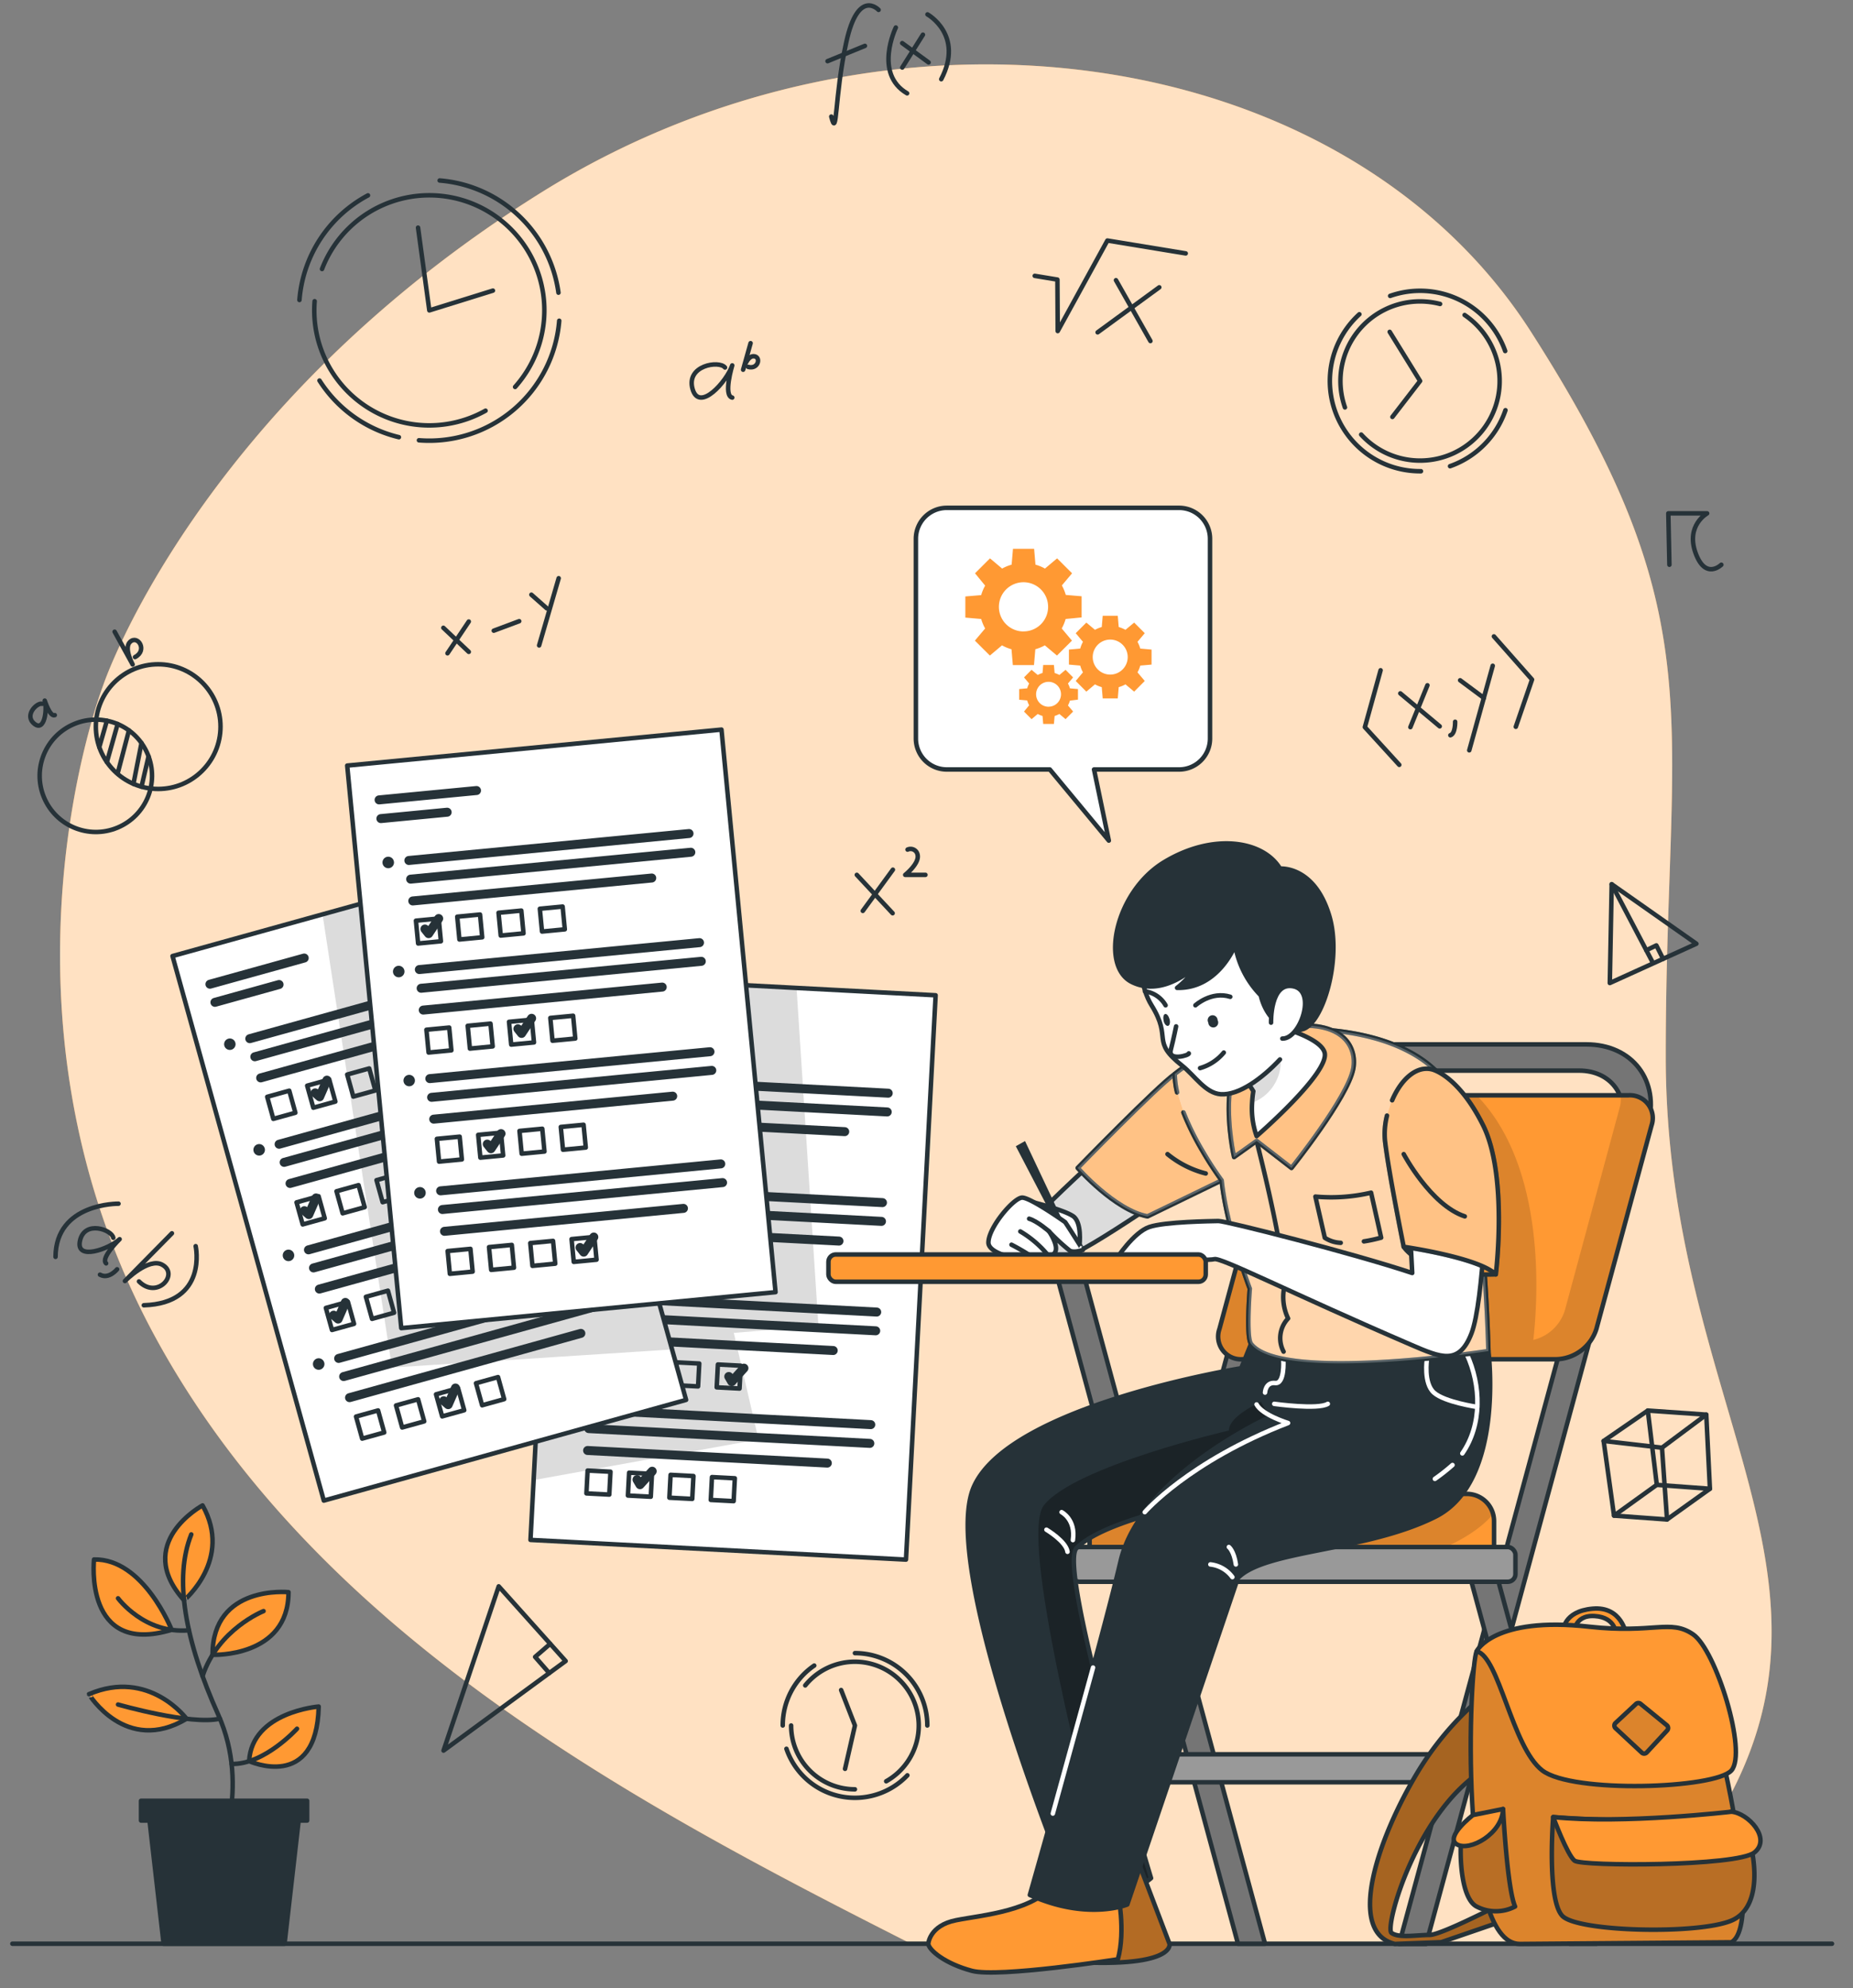<svg viewBox="44.962 24.8 412 442" id="layer-1" xmlns:xlink="http://www.w3.org/1999/xlink" xmlns="http://www.w3.org/2000/svg" style="max-height: 500px" width="412" height="442"><rect x="44.962" y="24.8" width="412" height="442" fill="#808080" stroke="none"/><defs><clipPath id="freepik--clip-path--inject-2"><polygon style="fill:none" points="252.99 246.08 246.4 371.55 162.91 367.17 163.61 353.87 169.5 241.69 222.07 244.45 252.99 246.08"/></clipPath><clipPath id="freepik--clip-path-2--inject-2"><polygon style="fill:none" points="197.51 336.04 116.96 358.43 83.32 237.36 116.67 228.09 163.87 214.98 194.39 324.82 197.51 336.04"/></clipPath><clipPath id="freepik--clip-path-3--inject-2"><path style="fill:none" d="M412.16,275.05l-12.24,45.18A9.63,9.63,0,0,1,391.1,327H321.26a5.06,5.06,0,0,1-5.16-6.75l12.25-45.18a9.64,9.64,0,0,1,8.82-6.75H407a5.08,5.08,0,0,1,5.43,4.71A5.15,5.15,0,0,1,412.16,275.05Z"/></clipPath><clipPath id="freepik--clip-path-4--inject-2"><path style="fill:none" d="M377.15,363v8.24H287.23V363a6.06,6.06,0,0,1,6.06-6.06h77.79a6.05,6.05,0,0,1,6.07,6.06Z"/></clipPath><clipPath id="freepik--clip-path-5--inject-2"><path style="fill:none" d="M284.31,369c-4.31,4.39,16.58,73.37,16.58,73.37-2.28,2-5.64,2.92-8.82,3.34a40.55,40.55,0,0,1-8.81.13s-29.94-72.62-21.7-90.64S320.93,329,320.93,329l2.18-5.4,26.45-3.72,4.37,32.39s-4.34.42-10.87,1.26C325.55,355.75,292.23,361,284.31,369Z"/></clipPath><clipPath id="freepik--clip-path-6--inject-2"><path style="fill:none" d="M269.51,303.71c-4.39-.75,26.86-28.15,26.86-28.15l15.07,10.14s-25.64,18.06-29.67,18.55S269.51,303.71,269.51,303.71Z"/></clipPath><clipPath id="freepik--clip-path-7--inject-2"><path style="fill:none" d="M296.67,435.09,305,457s1.38,5.63-23.74,3.85l-13.84-1.18Z"/></clipPath><clipPath id="freepik--clip-path-8--inject-2"><path style="fill:none" d="M324.36,277.39a18.39,18.39,0,0,1-1-7.43,21.83,21.83,0,0,1,.27-2.55l-1.69-2.68-2.17-3.45,2.51-10s16,3.08,17.2,7.54S324.36,277.39,324.36,277.39Z"/></clipPath><clipPath id="freepik--clip-path-9--inject-2"><path style="fill:none" d="M381.24,397a68.31,68.31,0,0,0-21.19,22c-8.81,14.7-15.79,35.38-4.95,38l10.31-.39,19.84-6.81-2.08-4S365.8,455,362.83,455s-6.84.74-8.47-.45,5.71-27.92,21.42-36.83S381.24,397,381.24,397Z"/></clipPath><clipPath id="freepik--clip-path-10--inject-2"><path style="fill:none" d="M382.87,457c-13.81,0-11.19-61.93-9.6-65s41.66-4.6,45.61-3.3,19.79,63,11.05,67.93Z"/></clipPath><clipPath id="freepik--clip-path-11--inject-2"><path style="fill:none" d="M409.69,403.58l5.88,4.8a.8.8,0,0,1,.09,1.13h0l-4.58,4.94a.78.78,0,0,1-1.1,0h0L404.13,409a.79.79,0,0,1,0-1.1l0,0,4.53-4.21A.78.78,0,0,1,409.69,403.58Z"/></clipPath><clipPath id="freepik--clip-path-12--inject-2"><path style="fill:none" d="M390.3,428.79s26.58,2.19,39.63-1.19a11.21,11.21,0,0,1,3.73,5.35c1.19,3.56,3.67,15.74-3.73,18.86s-34,2.52-37.55-1S390.3,428.79,390.3,428.79Z"/></clipPath><clipPath id="freepik--clip-path-13--inject-2"><path style="fill:none" d="M379.16,427s.89,17.67,2.67,21.68a9.25,9.25,0,0,1-8.56,0c-4.5-2.38-3.76-17.6-2.87-17.56S379.16,427,379.16,427Z"/></clipPath></defs><g id="freepik--background-simple--inject-2"><path style="fill:#FF9933" d="M415.33,259.88c-.05-76.49,11.45-96.74-30-161.36s-143.06-78.93-219.9-31-97.5,109.57-97.5,109.57-27.88,72,11.3,144.5c35.83,66.32,106.39,104,167.59,135H403.31a110.3,110.3,0,0,0,23.92-28.3C459.1,374.66,415.39,336.37,415.33,259.88Z"/><path style="fill:#fff;opacity:0.7;isolation:isolate" d="M415.33,259.88c-.05-76.49,11.45-96.74-30-161.36s-143.06-78.93-219.9-31-97.5,109.57-97.5,109.57-27.88,72,11.3,144.5c35.83,66.32,106.39,104,167.59,135H403.31a110.3,110.3,0,0,0,23.92-28.3C459.1,374.66,415.39,336.37,415.33,259.88Z"/></g><g id="freepik--Clocks--inject-2"><path style="fill:none;stroke:#263238;stroke-linecap:round;stroke-linejoin:round" d="M229.79,50.72c1.35,5.35.69-4.5,3.34-16.56S240.31,27,240.31,27"/><line style="fill:none;stroke:#263238;stroke-linecap:round;stroke-linejoin:round" y2="35" x2="237.27" y1="38.4" x1="228.96"/><path style="fill:none;stroke:#263238;stroke-linecap:round;stroke-linejoin:round" d="M244.14,30.92s-5,10.26,2.51,14.63"/><path style="fill:none;stroke:#263238;stroke-linecap:round;stroke-linejoin:round" d="M251.18,28s8.19,4.55,3.06,14.41"/><line style="fill:none;stroke:#263238;stroke-linecap:round;stroke-linejoin:round" y2="38.68" x2="251.43" y1="34.39" x1="245.56"/><line style="fill:none;stroke:#263238;stroke-linecap:round;stroke-linejoin:round" y2="39.82" x2="245.57" y1="32.51" x1="250.17"/><path style="fill:none;stroke:#263238;stroke-linecap:round;stroke-linejoin:round" d="M71.31,292.42s-13.93-.2-14,11.82"/><path style="fill:none;stroke:#263238;stroke-linecap:round;stroke-linejoin:round" d="M70.15,300c-.29-1.77-6.35-4-7.4.62s6.48,1.85,8.81-.31c0,0-4.32,4.2-3,5.38"/><path style="fill:none;stroke:#263238;stroke-linecap:round;stroke-linejoin:round" d="M71,307s-1.83,2.29-3.81,1.2"/><path style="fill:none;stroke:#263238;stroke-linecap:round;stroke-linejoin:round" d="M83.19,299,72.74,309.61S78,304.28,81.05,306c3.8,2.08-1.13,7.78-5.19,3.7"/><path style="fill:none;stroke:#263238;stroke-linecap:round;stroke-linejoin:round" d="M88.47,301.86S91.24,314.55,76.94,315"/><polyline style="fill:none;stroke:#263238;stroke-linecap:round;stroke-linejoin:round" points="275.03 86.13 280.07 86.96 280.14 98.41 291.18 78.28 308.6 81.14"/><line style="fill:none;stroke:#263238;stroke-linecap:round;stroke-linejoin:round" y2="100.62" x2="300.75" y1="87.1" x1="293.09"/><line style="fill:none;stroke:#263238;stroke-linecap:round;stroke-linejoin:round" y2="98.69" x2="289.01" y1="88.68" x1="302.72"/><path style="fill:none;stroke:#263238;stroke-linecap:round;stroke-linejoin:round" d="M206.16,106.51c-1.29-1.64-8.72-.47-7.21,4.79s7.65-1.75,8.82-5.26c0,0-2.05,6.71,0,7.16"/><path style="fill:none;stroke:#263238;stroke-linecap:round;stroke-linejoin:round" d="M211.85,101.1l-1.66,5.9s.83-3,2.29-3c1.79,0,1.14,3-1.15,2.38"/><polyline style="fill:none;stroke:#263238;stroke-linecap:round;stroke-linejoin:round" points="351.93 173.82 348.43 186.47 356.08 194.85"/><line style="fill:none;stroke:#263238;stroke-linecap:round;stroke-linejoin:round" y2="186.29" x2="365.07" y1="178.96" x1="356.31"/><line style="fill:none;stroke:#263238;stroke-linecap:round;stroke-linejoin:round" y2="186.47" x2="358.55" y1="177.16" x1="362.34"/><path style="fill:none;stroke:#263238;stroke-linecap:round;stroke-linejoin:round" d="M368.5,185.27s.08,2.64-1.06,3"/><line style="fill:none;stroke:#263238;stroke-linecap:round;stroke-linejoin:round" y2="179.98" x2="374.9" y1="176.05" x1="369.61"/><line style="fill:none;stroke:#263238;stroke-linecap:round;stroke-linejoin:round" y2="191.62" x2="371.64" y1="172.82" x1="376.86"/><polyline style="fill:none;stroke:#263238;stroke-linecap:round;stroke-linejoin:round" points="377.12 166.29 385.6 175.89 381.99 186.39"/><polygon style="fill:none;stroke:#263238;stroke-linecap:round;stroke-linejoin:round" points="143.58 414.01 155.85 377.49 170.73 394.1 143.58 414.01"/><polyline style="fill:none;stroke:#263238;stroke-linecap:round;stroke-linejoin:round" points="167.08 396.77 163.94 393.18 167.29 390.28"/><circle style="fill:none;stroke:#263238;stroke-linecap:round;stroke-linejoin:round" transform="translate(-70.46 40.38) rotate(-22.5)" r="12.49" cy="197.29" cx="66.28"/><circle style="fill:none;stroke:#263238;stroke-linecap:round;stroke-linejoin:round" r="13.86" cy="186.35" cx="80.13"/><line style="fill:none;stroke:#263238;stroke-linecap:round;stroke-linejoin:round" y2="190.91" x2="67.04" y1="185.04" x1="68.73"/><line style="fill:none;stroke:#263238;stroke-linecap:round;stroke-linejoin:round" y2="194.23" x2="68.73" y1="185.77" x1="71.12"/><line style="fill:none;stroke:#263238;stroke-linecap:round;stroke-linejoin:round" y2="196.76" x2="71.12" y1="187.19" x1="73.63"/><line style="fill:none;stroke:#263238;stroke-linecap:round;stroke-linejoin:round" y2="199.08" x2="74.63" y1="190" x1="76.42"/><line style="fill:none;stroke:#263238;stroke-linecap:round;stroke-linejoin:round" y2="199.71" x2="76.42" y1="192.96" x1="77.99"/><path style="fill:none;stroke:#263238;stroke-linecap:round;stroke-linejoin:round" d="M54.33,181.28c-1.09-.33-4.08,2.51-1.76,4.42s2.91-3.18,2.34-5.13c0,0,1.17,3.67,2.23,3.23"/><path style="fill:none;stroke:#263238;stroke-linecap:round;stroke-linejoin:round" d="M70.45,165.25l4,7.28s-2-3.64-.59-5c1.72-1.68,4,1.87,1.12,3.36"/><line style="fill:none;stroke:#263238;stroke-linecap:round;stroke-linejoin:round" y2="169.73" x2="149.19" y1="164.38" x1="143.54"/><line style="fill:none;stroke:#263238;stroke-linecap:round;stroke-linejoin:round" y2="170.05" x2="144.46" y1="162.99" x1="149.19"/><line style="fill:none;stroke:#263238;stroke-linecap:round;stroke-linejoin:round" y2="162.91" x2="160.4" y1="165.02" x1="154.75"/><line style="fill:none;stroke:#263238;stroke-linecap:round;stroke-linejoin:round" y2="160.06" x2="166.55" y1="157.02" x1="163.11"/><line style="fill:none;stroke:#263238;stroke-linecap:round;stroke-linejoin:round" y2="168.3" x2="164.83" y1="153.36" x1="169.18"/><path style="fill:none;stroke:#263238;stroke-linecap:round;stroke-linejoin:round" d="M416.14,150.36l-.24-11.42h8.63s-4.78,2.64-2.58,8.78,5.74,2.64,5.74,2.64"/><polygon style="fill:none;stroke:#263238;stroke-linecap:round;stroke-linejoin:round" points="401.52 345.17 411.34 338.41 424.34 339.32 425.15 355.8 415.61 362.63 403.83 361.77 401.52 345.17"/><polyline style="fill:none;stroke:#263238;stroke-linecap:round;stroke-linejoin:round" points="403.83 361.77 413.33 354.93 425.15 355.8"/><line style="fill:none;stroke:#263238;stroke-linecap:round;stroke-linejoin:round" y2="338.41" x2="411.34" y1="354.93" x1="413.34"/><polyline style="fill:none;stroke:#263238;stroke-linecap:round;stroke-linejoin:round" points="401.52 345.17 414.49 346.67 424.34 339.32"/><line style="fill:none;stroke:#263238;stroke-linecap:round;stroke-linejoin:round" y2="362.63" x2="415.61" y1="346.67" x1="414.49"/><polygon style="fill:none;stroke:#263238;stroke-linecap:round;stroke-linejoin:round" points="403.31 221.39 402.89 243.36 422.14 234.62 403.31 221.39"/><line style="fill:none;stroke:#263238;stroke-linecap:round;stroke-linejoin:round" y2="238.88" x2="412.48" y1="221.39" x1="403.31"/><polyline style="fill:none;stroke:#263238;stroke-linecap:round;stroke-linejoin:round" points="411.01 236.07 413.24 234.99 414.74 237.98"/><line style="fill:none;stroke:#263238;stroke-linecap:round;stroke-linejoin:round" y2="227.84" x2="243.43" y1="219.31" x1="235.47"/><line style="fill:none;stroke:#263238;stroke-linecap:round;stroke-linejoin:round" y2="227.32" x2="236.8" y1="218.16" x1="243.49"/><path style="fill:none;stroke:#263238;stroke-linecap:round;stroke-linejoin:round" d="M246.75,213.69a1.59,1.59,0,0,1,2.11.77,1.64,1.64,0,0,1,.13.43c.39,1.92-2.76,4.42-2.76,4.42h4.49"/><path style="fill:none;stroke:#263238;stroke-linecap:round;stroke-linejoin:round" d="M111.54,91.5a28.92,28.92,0,0,1,15.24-23.26"/><path style="fill:none;stroke:#263238;stroke-linecap:round;stroke-linejoin:round" d="M133.65,122A28.92,28.92,0,0,1,116,109.41"/><path style="fill:none;stroke:#263238;stroke-linecap:round;stroke-linejoin:round" d="M169.3,96.11a29,29,0,0,1-31.19,26.58"/><path style="fill:none;stroke:#263238;stroke-linecap:round;stroke-linejoin:round" d="M142.72,64.93a29,29,0,0,1,26.41,24.94"/><path style="fill:none;stroke:#263238;stroke-linecap:round;stroke-linejoin:round" d="M152.92,116.11a25.57,25.57,0,0,1-38-24.34"/><path style="fill:none;stroke:#263238;stroke-linecap:round;stroke-linejoin:round" d="M116.56,84.61a25.57,25.57,0,1,1,42.93,26.22"/><polyline style="fill:none;stroke:#263238;stroke-linecap:round;stroke-linejoin:round" points="137.91 75.41 140.42 93.81 154.56 89.41"/><path style="fill:none;stroke:#263238;stroke-linecap:round;stroke-linejoin:round" d="M360.9,129.57a20.06,20.06,0,0,1-13.69-34.9"/><path style="fill:none;stroke:#263238;stroke-linecap:round;stroke-linejoin:round" d="M379.69,116a20,20,0,0,1-12.32,12.45"/><path style="fill:none;stroke:#263238;stroke-linecap:round;stroke-linejoin:round" d="M354.05,90.59a20.06,20.06,0,0,1,25.58,12.26"/><path style="fill:none;stroke:#263238;stroke-linecap:round;stroke-linejoin:round" d="M370.61,94.84a17.7,17.7,0,1,1-23,26.58"/><path style="fill:none;stroke:#263238;stroke-linecap:round;stroke-linejoin:round" d="M344,115.38a17.7,17.7,0,0,1,21.15-23"/><polyline style="fill:none;stroke:#263238;stroke-linecap:round;stroke-linejoin:round" points="353.95 98.58 360.71 109.51 354.55 117.5"/><path style="fill:none;stroke:#263238;stroke-linecap:round;stroke-linejoin:round" d="M219,408.43a16.06,16.06,0,0,1,7-13.32"/><path style="fill:none;stroke:#263238;stroke-linecap:round;stroke-linejoin:round" d="M246.71,419.51a16.09,16.09,0,0,1-26.89-5.9"/><path style="fill:none;stroke:#263238;stroke-linecap:round;stroke-linejoin:round" d="M235.05,392.34a16.09,16.09,0,0,1,16.09,16.09"/><path style="fill:none;stroke:#263238;stroke-linecap:round;stroke-linejoin:round" d="M235.05,422.62a14.19,14.19,0,0,1-14.19-14.19h0"/><path style="fill:none;stroke:#263238;stroke-linecap:round;stroke-linejoin:round" d="M224,399.52a14.2,14.2,0,1,1,18,21.31"/><polyline style="fill:none;stroke:#263238;stroke-linecap:round;stroke-linejoin:round" points="232.85 418.07 235.05 408.43 231.98 400.55"/><line style="fill:none;stroke:#263238;stroke-linecap:round;stroke-linejoin:round" y2="456.95" x2="452.29" y1="456.95" x1="47.71"/></g><g id="freepik--exam-sheets--inject-2"><polygon style="fill:#fff" points="252.99 246.08 246.4 371.55 162.91 367.17 163.61 353.87 169.5 241.69 222.07 244.45 252.99 246.08"/><g style="clip-path:url(#freepik--clip-path--inject-2)"><polygon style="fill-opacity:0.7;opacity:0.2;isolation:isolate" points="226.93 319.59 208.12 321.14 213.61 344.83 163.61 353.87 169.5 241.69 222.07 244.45 226.93 319.59"/></g><polygon style="fill:none;stroke:#263238;stroke-linecap:round;stroke-linejoin:round" points="252.99 246.08 246.4 371.55 162.91 367.17 163.61 353.87 169.5 241.69 222.07 244.45 252.99 246.08"/><line style="fill:none;stroke:#263238;stroke-linecap:round;stroke-linejoin:round;stroke-width:2px" y2="251.41" x2="197.12" y1="250.27" x1="175.39"/><line style="fill:none;stroke:#263238;stroke-linecap:round;stroke-linejoin:round;stroke-width:2px" y2="255.22" x2="189.95" y1="254.44" x1="175.17"/><line style="fill:none;stroke:#263238;stroke-linecap:round;stroke-linejoin:round;stroke-width:2px" y2="267.85" x2="242.45" y1="264.57" x1="179.95"/><line style="fill:none;stroke:#263238;stroke-linecap:round;stroke-linejoin:round;stroke-width:2px" y2="272.02" x2="242.23" y1="268.74" x1="179.73"/><line style="fill:none;stroke:#263238;stroke-linecap:round;stroke-linejoin:round;stroke-width:2px" y2="276.4" x2="232.78" y1="273.61" x1="179.48"/><rect style="fill:none;stroke:#263238;stroke-linecap:round;stroke-linejoin:round" transform="translate(-107.99 447.64) rotate(-86.99)" height="5.09" width="5.09" y="278.19" x="179.36"/><rect style="fill:none;stroke:#263238;stroke-linecap:round;stroke-linejoin:round" transform="translate(-99.74 457.31) rotate(-86.99)" height="5.09" width="5.09" y="278.67" x="188.58"/><rect style="fill:none;stroke:#263238;stroke-linecap:round;stroke-linejoin:round" transform="translate(-91.51 466.96) rotate(-86.99)" height="5.09" width="5.09" y="279.16" x="197.78"/><rect style="fill:none;stroke:#263238;stroke-linecap:round;stroke-linejoin:round" transform="translate(-83.26 476.62) rotate(-86.99)" height="5.09" width="5.09" y="279.64" x="206.99"/><path style="fill:#263238" d="M176.62,264.39a1.26,1.26,0,0,1-1.31,1.21h0a1.27,1.27,0,1,1,.13-2.54,1.26,1.26,0,0,1,1.2,1.32Z"/><line style="fill:none;stroke:#263238;stroke-linecap:round;stroke-linejoin:round;stroke-width:2px" y2="292.18" x2="241.17" y1="288.9" x1="178.67"/><line style="fill:none;stroke:#263238;stroke-linecap:round;stroke-linejoin:round;stroke-width:2px" y2="296.35" x2="240.95" y1="293.07" x1="178.45"/><line style="fill:none;stroke:#263238;stroke-linecap:round;stroke-linejoin:round;stroke-width:2px" y2="300.73" x2="231.5" y1="297.94" x1="178.2"/><rect style="fill:none;stroke:#263238;stroke-linecap:round;stroke-linejoin:round" transform="translate(-133.51 469.43) rotate(-86.99)" height="5.09" width="5.09" y="302.52" x="178.08"/><rect style="fill:none;stroke:#263238;stroke-linecap:round;stroke-linejoin:round" transform="translate(-125.25 479.08) rotate(-86.99)" height="5.09" width="5.09" y="303" x="187.29"/><rect style="fill:none;stroke:#263238;stroke-linecap:round;stroke-linejoin:round" transform="translate(-117.02 488.73) rotate(-86.99)" height="5.09" width="5.09" y="303.49" x="196.5"/><rect style="fill:none;stroke:#263238;stroke-linecap:round;stroke-linejoin:round" transform="translate(-108.78 498.39) rotate(-86.99)" height="5.09" width="5.09" y="303.97" x="205.71"/><path style="fill:#263238" d="M175.35,288.72a1.27,1.27,0,0,1-1.33,1.21h0a1.28,1.28,0,1,1,1.34-1.22Z"/><line style="fill:none;stroke:#263238;stroke-linecap:round;stroke-linejoin:round;stroke-width:2px" y2="316.51" x2="239.89" y1="313.23" x1="177.4"/><line style="fill:none;stroke:#263238;stroke-linecap:round;stroke-linejoin:round;stroke-width:2px" y2="320.68" x2="239.67" y1="317.4" x1="177.18"/><line style="fill:none;stroke:#263238;stroke-linecap:round;stroke-linejoin:round;stroke-width:2px" y2="325.06" x2="230.22" y1="322.26" x1="176.92"/><rect style="fill:none;stroke:#263238;stroke-linecap:round;stroke-linejoin:round" transform="translate(-159 491.2) rotate(-86.99)" height="5.09" width="5.09" y="326.84" x="176.81"/><rect style="fill:none;stroke:#263238;stroke-linecap:round;stroke-linejoin:round;stroke-width:1.001px" transform="translate(-149.26 502.8) rotate(-87.14)" height="5.1" width="5.1" y="327.31" x="187.1"/><rect style="fill:none;stroke:#263238;stroke-linecap:round;stroke-linejoin:round" transform="translate(-142.53 510.51) rotate(-86.99)" height="5.09" width="5.09" y="327.82" x="195.22"/><rect style="fill:none;stroke:#263238;stroke-linecap:round;stroke-linejoin:round" transform="translate(-134.26 520.17) rotate(-86.99)" height="5.09" width="5.09" y="328.29" x="204.44"/><path style="fill:#263238" d="M174.07,313.05a1.27,1.27,0,0,1-1.33,1.21h0a1.28,1.28,0,1,1,0-2.56h.18a1.27,1.27,0,0,1,1.21,1.33Z"/><line style="fill:none;stroke:#263238;stroke-linecap:round;stroke-linejoin:round;stroke-width:2px" y2="341.54" x2="238.57" y1="338.25" x1="176.08"/><line style="fill:none;stroke:#263238;stroke-linecap:round;stroke-linejoin:round;stroke-width:2px" y2="345.71" x2="238.36" y1="342.42" x1="175.86"/><line style="fill:none;stroke:#263238;stroke-linecap:round;stroke-linejoin:round;stroke-width:2px" y2="350.09" x2="228.91" y1="347.29" x1="175.61"/><rect style="fill:none;stroke:#263238;stroke-linecap:round;stroke-linejoin:round" transform="translate(-185.25 513.58) rotate(-86.99)" height="5.09" width="5.09" y="351.87" x="175.47"/><rect style="fill:none;stroke:#263238;stroke-linecap:round;stroke-linejoin:round" transform="translate(-176.99 523.26) rotate(-86.99)" height="5.09" width="5.09" y="352.35" x="184.71"/><rect style="fill:none;stroke:#263238;stroke-linecap:round;stroke-linejoin:round" transform="translate(-168.74 532.91) rotate(-86.99)" height="5.09" width="5.09" y="352.84" x="193.92"/><rect style="fill:none;stroke:#263238;stroke-linecap:round;stroke-linejoin:round" transform="translate(-160.51 542.58) rotate(-86.99)" height="5.09" width="5.09" y="353.33" x="203.13"/><path style="fill:#263238" d="M172.75,338.08a1.27,1.27,0,1,1-1.2-1.34,1.27,1.27,0,0,1,1.2,1.34Z"/><polyline style="fill:none;stroke:#263238;stroke-linecap:round;stroke-linejoin:round;stroke-width:2px" points="181.23 280.17 181.89 281.31 184.6 278.32"/><polyline style="fill:none;stroke:#263238;stroke-linecap:round;stroke-linejoin:round;stroke-width:2px" points="198.39 305.16 199.05 306.3 201.76 303.31"/><polyline style="fill:none;stroke:#263238;stroke-linecap:round;stroke-linejoin:round;stroke-width:2px" points="207 330.84 207.66 331.98 210.37 328.98"/><polyline style="fill:none;stroke:#263238;stroke-linecap:round;stroke-linejoin:round;stroke-width:2px" points="186.6 353.76 187.26 354.89 189.97 351.9"/><polygon style="fill:#fff" points="197.51 336.04 116.96 358.43 83.32 237.36 116.67 228.09 163.87 214.98 194.39 324.82 197.51 336.04"/><g style="clip-path:url(#freepik--clip-path-2--inject-2)"><polygon style="fill-opacity:0.7;opacity:0.2;isolation:isolate" points="194.39 324.82 132.11 328.85 116.67 228.09 163.87 214.98 194.39 324.82"/></g><polygon style="fill:none;stroke:#263238;stroke-linecap:round;stroke-linejoin:round" points="197.51 336.04 116.96 358.43 83.32 237.36 116.67 228.09 163.87 214.98 194.39 324.82 197.51 336.04"/><line style="fill:none;stroke:#263238;stroke-linecap:round;stroke-linejoin:round;stroke-width:2px" y2="237.8" x2="112.6" y1="243.62" x1="91.64"/><line style="fill:none;stroke:#263238;stroke-linecap:round;stroke-linejoin:round;stroke-width:2px" y2="243.69" x2="107.01" y1="247.65" x1="92.75"/><line style="fill:none;stroke:#263238;stroke-linecap:round;stroke-linejoin:round;stroke-width:2px" y2="238.98" x2="160.8" y1="255.73" x1="100.5"/><line style="fill:none;stroke:#263238;stroke-linecap:round;stroke-linejoin:round;stroke-width:2px" y2="243" x2="161.92" y1="259.75" x1="101.62"/><line style="fill:none;stroke:#263238;stroke-linecap:round;stroke-linejoin:round;stroke-width:2px" y2="250.16" x2="154.35" y1="264.45" x1="102.92"/><rect style="fill:none;stroke:#263238;stroke-linecap:round;stroke-linejoin:round" transform="translate(-68.48 38.66) rotate(-15.53)" height="5.09" width="5.09" y="267.88" x="104.96"/><rect style="fill:none;stroke:#263238;stroke-linecap:round;stroke-linejoin:round" transform="translate(-67.49 40.95) rotate(-15.53)" height="5.09" width="5.09" y="265.4" x="113.85"/><rect style="fill:none;stroke:#263238;stroke-linecap:round;stroke-linejoin:round" transform="translate(-66.51 43.24) rotate(-15.53)" height="5.09" width="5.09" y="262.93" x="122.75"/><rect style="fill:none;stroke:#263238;stroke-linecap:round;stroke-linejoin:round" transform="translate(-65.52 45.52) rotate(-15.53)" height="5.09" width="5.09" y="260.47" x="131.62"/><path style="fill:#263238" d="M97.29,256.62a1.27,1.27,0,0,1-2.45.68,1.27,1.27,0,0,1,2.45-.68Z"/><line style="fill:none;stroke:#263238;stroke-linecap:round;stroke-linejoin:round;stroke-width:2px" y2="262.45" x2="167.32" y1="279.2" x1="107.02"/><line style="fill:none;stroke:#263238;stroke-linecap:round;stroke-linejoin:round;stroke-width:2px" y2="266.47" x2="168.44" y1="283.23" x1="108.14"/><line style="fill:none;stroke:#263238;stroke-linecap:round;stroke-linejoin:round;stroke-width:2px" y2="273.63" x2="160.87" y1="287.92" x1="109.45"/><rect style="fill:none;stroke:#263238;stroke-linecap:round;stroke-linejoin:round" transform="translate(-74.53 41.26) rotate(-15.53)" height="5.09" width="5.09" y="291.35" x="111.49"/><rect style="fill:none;stroke:#263238;stroke-linecap:round;stroke-linejoin:round" transform="translate(-73.54 43.55) rotate(-15.53)" height="5.09" width="5.09" y="288.88" x="120.37"/><rect style="fill:none;stroke:#263238;stroke-linecap:round;stroke-linejoin:round" transform="translate(-72.55 45.84) rotate(-15.53)" height="5.09" width="5.09" y="286.41" x="129.26"/><rect style="fill:none;stroke:#263238;stroke-linecap:round;stroke-linejoin:round" transform="translate(-71.56 48.13) rotate(-15.53)" height="5.09" width="5.09" y="283.93" x="138.16"/><path style="fill:#263238" d="M103.82,280.1a1.28,1.28,0,1,1-1.58-.89h0a1.27,1.27,0,0,1,1.57.88Z"/><line style="fill:none;stroke:#263238;stroke-linecap:round;stroke-linejoin:round;stroke-width:2px" y2="285.92" x2="173.84" y1="302.68" x1="113.55"/><line style="fill:none;stroke:#263238;stroke-linecap:round;stroke-linejoin:round;stroke-width:2px" y2="289.95" x2="174.96" y1="306.7" x1="114.67"/><line style="fill:none;stroke:#263238;stroke-linecap:round;stroke-linejoin:round;stroke-width:2px" y2="297.11" x2="167.4" y1="311.4" x1="115.97"/><rect style="fill:none;stroke:#263238;stroke-linecap:round;stroke-linejoin:round" transform="translate(-80.57 43.86) rotate(-15.53)" height="5.09" width="5.09" y="314.82" x="118"/><rect style="fill:none;stroke:#263238;stroke-linecap:round;stroke-linejoin:round" transform="translate(-79.58 46.15) rotate(-15.53)" height="5.09" width="5.09" y="312.35" x="126.9"/><rect style="fill:none;stroke:#263238;stroke-linecap:round;stroke-linejoin:round" transform="translate(-78.6 48.44) rotate(-15.53)" height="5.09" width="5.09" y="309.88" x="135.78"/><rect style="fill:none;stroke:#263238;stroke-linecap:round;stroke-linejoin:round" transform="translate(-77.61 50.73) rotate(-15.53)" height="5.09" width="5.09" y="307.41" x="144.67"/><path style="fill:#263238" d="M110.34,303.57a1.28,1.28,0,1,1-1.58-.89h0a1.27,1.27,0,0,1,1.57.88Z"/><line style="fill:none;stroke:#263238;stroke-linecap:round;stroke-linejoin:round;stroke-width:2px" y2="310.07" x2="180.55" y1="326.82" x1="120.26"/><line style="fill:none;stroke:#263238;stroke-linecap:round;stroke-linejoin:round;stroke-width:2px" y2="314.09" x2="181.67" y1="330.85" x1="121.37"/><line style="fill:none;stroke:#263238;stroke-linecap:round;stroke-linejoin:round;stroke-width:2px" y2="321.25" x2="174.11" y1="335.54" x1="122.68"/><rect style="fill:none;stroke:#263238;stroke-linecap:round;stroke-linejoin:round" transform="translate(-86.79 46.54) rotate(-15.53)" height="5.09" width="5.09" y="338.97" x="124.71"/><rect style="fill:none;stroke:#263238;stroke-linecap:round;stroke-linejoin:round" transform="translate(-85.81 48.83) rotate(-15.53)" height="5.09" width="5.09" y="336.5" x="133.61"/><rect style="fill:none;stroke:#263238;stroke-linecap:round;stroke-linejoin:round" transform="translate(-84.82 51.12) rotate(-15.53)" height="5.09" width="5.09" y="334.03" x="142.5"/><rect style="fill:none;stroke:#263238;stroke-linecap:round;stroke-linejoin:round" transform="translate(-83.83 53.41) rotate(-15.53)" height="5.09" width="5.09" y="331.56" x="151.38"/><path style="fill:#263238" d="M117.05,327.71a1.28,1.28,0,0,1-2.46.71,1.29,1.29,0,0,1,.88-1.59h0a1.28,1.28,0,0,1,1.57.87Z"/><polyline style="fill:none;stroke:#263238;stroke-linecap:round;stroke-linejoin:round;stroke-width:2px" points="115.04 267.78 116.03 268.65 117.65 264.95"/><polyline style="fill:none;stroke:#263238;stroke-linecap:round;stroke-linejoin:round;stroke-width:2px" points="112.63 293.97 113.62 294.84 115.23 291.14"/><polyline style="fill:none;stroke:#263238;stroke-linecap:round;stroke-linejoin:round;stroke-width:2px" points="119.15 317.2 120.14 318.07 121.75 314.37"/><polyline style="fill:none;stroke:#263238;stroke-linecap:round;stroke-linejoin:round;stroke-width:2px" points="143.62 336.23 144.61 337.1 146.23 333.4"/><rect style="fill:#fff;stroke:#263238;stroke-linecap:round;stroke-linejoin:round" transform="translate(-23.48 17.41) rotate(-5.49)" height="125.65" width="83.6" y="190.72" x="127.98"/><line style="fill:none;stroke:#263238;stroke-linecap:round;stroke-linejoin:round;stroke-width:2px" y2="200.56" x2="150.91" y1="202.64" x1="129.25"/><line style="fill:none;stroke:#263238;stroke-linecap:round;stroke-linejoin:round;stroke-width:2px" y2="205.38" x2="144.38" y1="206.8" x1="129.65"/><line style="fill:none;stroke:#263238;stroke-linecap:round;stroke-linejoin:round;stroke-width:2px" y2="210.12" x2="198.16" y1="216.11" x1="135.87"/><line style="fill:none;stroke:#263238;stroke-linecap:round;stroke-linejoin:round;stroke-width:2px" y2="214.28" x2="198.56" y1="220.26" x1="136.27"/><line style="fill:none;stroke:#263238;stroke-linecap:round;stroke-linejoin:round;stroke-width:2px" y2="220.01" x2="189.87" y1="225.11" x1="136.74"/><rect style="fill:none;stroke:#263238;stroke-linecap:round;stroke-linejoin:round" transform="translate(-21.53 14.48) rotate(-5.49)" height="5.09" width="5.09" y="229.24" x="137.67"/><rect style="fill:none;stroke:#263238;stroke-linecap:round;stroke-linejoin:round" transform="translate(-21.41 15.35) rotate(-5.49)" height="5.09" width="5.09" y="228.36" x="146.86"/><rect style="fill:none;stroke:#263238;stroke-linecap:round;stroke-linejoin:round" transform="translate(-21.28 16.23) rotate(-5.49)" height="5.09" width="5.09" y="227.48" x="156.04"/><rect style="fill:none;stroke:#263238;stroke-linecap:round;stroke-linejoin:round" transform="translate(-21.15 17.1) rotate(-5.49)" height="5.09" width="5.09" y="226.59" x="165.22"/><path style="fill:#263238" d="M132.56,216.43a1.28,1.28,0,1,1-1.4-1.15h0a1.27,1.27,0,0,1,1.39,1.14Z"/><line style="fill:none;stroke:#263238;stroke-linecap:round;stroke-linejoin:round;stroke-width:2px" y2="234.38" x2="200.49" y1="240.36" x1="138.2"/><line style="fill:none;stroke:#263238;stroke-linecap:round;stroke-linejoin:round;stroke-width:2px" y2="238.53" x2="200.89" y1="244.52" x1="138.6"/><line style="fill:none;stroke:#263238;stroke-linecap:round;stroke-linejoin:round;stroke-width:2px" y2="244.26" x2="192.2" y1="249.37" x1="139.07"/><rect style="fill:none;stroke:#263238;stroke-linecap:round;stroke-linejoin:round" transform="translate(-23.84 14.81) rotate(-5.49)" height="5.09" width="5.09" y="253.49" x="140"/><rect style="fill:none;stroke:#263238;stroke-linecap:round;stroke-linejoin:round" transform="translate(-23.72 15.69) rotate(-5.49)" height="5.09" width="5.09" y="252.61" x="149.19"/><rect style="fill:none;stroke:#263238;stroke-linecap:round;stroke-linejoin:round" transform="translate(-23.59 16.56) rotate(-5.49)" height="5.09" width="5.09" y="251.73" x="158.37"/><rect style="fill:none;stroke:#263238;stroke-linecap:round;stroke-linejoin:round" transform="translate(-23.46 17.44) rotate(-5.49)" height="5.09" width="5.09" y="250.86" x="167.55"/><path style="fill:#263238" d="M134.89,240.68a1.28,1.28,0,1,1-1.4-1.15h0A1.28,1.28,0,0,1,134.89,240.68Z"/><line style="fill:none;stroke:#263238;stroke-linecap:round;stroke-linejoin:round;stroke-width:2px" y2="258.63" x2="202.82" y1="264.61" x1="140.53"/><line style="fill:none;stroke:#263238;stroke-linecap:round;stroke-linejoin:round;stroke-width:2px" y2="262.78" x2="203.22" y1="268.77" x1="140.93"/><line style="fill:none;stroke:#263238;stroke-linecap:round;stroke-linejoin:round;stroke-width:2px" y2="268.51" x2="194.53" y1="273.62" x1="141.4"/><rect style="fill:none;stroke:#263238;stroke-linecap:round;stroke-linejoin:round" transform="translate(-26.15 15.15) rotate(-5.49)" height="5.09" width="5.09" y="277.74" x="142.33"/><rect style="fill:none;stroke:#263238;stroke-linecap:round;stroke-linejoin:round" transform="translate(-26.02 16.02) rotate(-5.49)" height="5.09" width="5.09" y="276.86" x="151.51"/><rect style="fill:none;stroke:#263238;stroke-linecap:round;stroke-linejoin:round" transform="translate(-25.9 16.9) rotate(-5.49)" height="5.09" width="5.09" y="275.98" x="160.7"/><rect style="fill:none;stroke:#263238;stroke-linecap:round;stroke-linejoin:round" transform="translate(-25.77 17.77) rotate(-5.49)" height="5.09" width="5.09" y="275.1" x="169.88"/><path style="fill:#263238" d="M137.21,264.93a1.27,1.27,0,1,1-1.38-1.15,1.27,1.27,0,0,1,1.38,1.15Z"/><line style="fill:none;stroke:#263238;stroke-linecap:round;stroke-linejoin:round;stroke-width:2px" y2="283.57" x2="205.22" y1="289.56" x1="142.93"/><line style="fill:none;stroke:#263238;stroke-linecap:round;stroke-linejoin:round;stroke-width:2px" y2="287.73" x2="205.62" y1="293.71" x1="143.33"/><line style="fill:none;stroke:#263238;stroke-linecap:round;stroke-linejoin:round;stroke-width:2px" y2="293.46" x2="196.92" y1="298.56" x1="143.79"/><rect style="fill:none;stroke:#263238;stroke-linecap:round;stroke-linejoin:round" transform="translate(-28.53 15.49) rotate(-5.49)" height="5.09" width="5.09" y="302.69" x="144.73"/><rect style="fill:none;stroke:#263238;stroke-linecap:round;stroke-linejoin:round" transform="translate(-28.4 16.37) rotate(-5.49)" height="5.09" width="5.09" y="301.81" x="153.92"/><rect style="fill:none;stroke:#263238;stroke-linecap:round;stroke-linejoin:round" transform="translate(-28.27 17.24) rotate(-5.49)" height="5.09" width="5.09" y="300.92" x="163.09"/><rect style="fill:none;stroke:#263238;stroke-linecap:round;stroke-linejoin:round" transform="translate(-28.15 18.11) rotate(-5.49)" height="5.09" width="5.09" y="300.04" x="172.28"/><path style="fill:#263238" d="M139.61,289.87a1.28,1.28,0,1,1-1.39-1.14,1.27,1.27,0,0,1,1.39,1.14Z"/><polyline style="fill:none;stroke:#263238;stroke-linecap:round;stroke-linejoin:round;stroke-width:2px" points="139.44 231.35 140.26 232.38 142.5 229.02"/><polyline style="fill:none;stroke:#263238;stroke-linecap:round;stroke-linejoin:round;stroke-width:2px" points="160.11 253.53 160.93 254.56 163.16 251.2"/><polyline style="fill:none;stroke:#263238;stroke-linecap:round;stroke-linejoin:round;stroke-width:2px" points="153.3 279.17 154.12 280.2 156.36 276.84"/><polyline style="fill:none;stroke:#263238;stroke-linecap:round;stroke-linejoin:round;stroke-width:2px" points="173.93 302.16 174.75 303.19 176.99 299.83"/></g><g id="freepik--Bubble--inject-2"><path style="fill:#fff;stroke:#263238;stroke-linecap:round;stroke-linejoin:round" d="M307.15,137.71H255.48a6.88,6.88,0,0,0-6.88,6.88h0V189a6.88,6.88,0,0,0,6.88,6.88h22.9l13.12,15.81-3.29-15.81h18.94A6.88,6.88,0,0,0,314,189V144.59A6.88,6.88,0,0,0,307.15,137.71Z"/><path style="fill:#FF9933" d="M285.45,162.07v-4.7l-3.52-.3a10.2,10.2,0,0,0-.87-2.11l2.27-2.7L280,148.94l-2.7,2.27a9.48,9.48,0,0,0-2.11-.87l-.3-3.52h-4.7l-.3,3.52a9.48,9.48,0,0,0-2.11.87l-2.7-2.27-3.33,3.32L264,155a10,10,0,0,0-.88,2.11l-3.52.3v4.7l3.52.31a10,10,0,0,0,.88,2.11l-2.28,2.7,3.33,3.32,2.7-2.27a9.48,9.48,0,0,0,2.11.87l.3,3.52h4.7l.3-3.52a9.48,9.48,0,0,0,2.11-.87l2.7,2.27,3.33-3.32-2.27-2.7a10.2,10.2,0,0,0,.87-2.11Zm-12.91,3.12a5.47,5.47,0,1,1,5.46-5.48h0a5.45,5.45,0,0,1-5.45,5.47Z"/><path style="fill:#FF9933" d="M301,172.56v-3.34l-2.51-.22a6.78,6.78,0,0,0-.62-1.5l1.62-1.92-2.36-2.36-1.93,1.61a7.29,7.29,0,0,0-1.5-.62l-.21-2.5h-3.35l-.21,2.5a7.38,7.38,0,0,0-1.51.62l-1.92-1.61-2.36,2.36,1.61,1.92a6.75,6.75,0,0,0-.61,1.5l-2.51.22v3.34l2.51.22a6.75,6.75,0,0,0,.61,1.5l-1.61,1.92,2.36,2.37,1.92-1.62a6.4,6.4,0,0,0,1.51.62l.21,2.51h3.35l.21-2.51a6.33,6.33,0,0,0,1.5-.62l1.93,1.62,2.36-2.37-1.62-1.92a6.33,6.33,0,0,0,.62-1.5Zm-9.19,2.22a3.89,3.89,0,1,1,3.89-3.89,3.89,3.89,0,0,1-3.89,3.89Z"/><path style="fill:#FF9933" d="M284.64,180.35V178l-1.79-.16a4.73,4.73,0,0,0-.44-1.07l1.15-1.36-1.68-1.69-1.37,1.15a5.78,5.78,0,0,0-1.06-.44l-.16-1.78h-2.38l-.15,1.78a5.24,5.24,0,0,0-1.07.44l-1.37-1.15-1.68,1.69,1.15,1.36a5.24,5.24,0,0,0-.44,1.07l-1.78.16v2.37l1.78.16a5.24,5.24,0,0,0,.44,1.07L272.64,183l1.68,1.69,1.37-1.15a5.87,5.87,0,0,0,1.07.44l.15,1.78h2.38l.16-1.78a5.78,5.78,0,0,0,1.06-.44l1.37,1.15,1.68-1.69-1.15-1.36a4.73,4.73,0,0,0,.44-1.07Zm-6.54,1.58a2.77,2.77,0,1,1,2.77-2.77h0a2.77,2.77,0,0,1-2.77,2.76Z"/></g><g id="freepik--Character--inject-2"><polygon style="fill:#757575;stroke:#263238;stroke-linecap:round;stroke-linejoin:round" points="279.93 308.37 320.21 456.95 326.23 456.95 285.96 308.37 279.93 308.37"/><rect style="fill:#999;stroke:#263238;stroke-linecap:round;stroke-linejoin:round" height="6.22" width="76.35" y="414.83" x="294.3"/><path style="fill:#757575;stroke:#263238;stroke-linecap:round;stroke-linejoin:round" d="M411.38,275,362.05,457h-6l49.32-182c1.82-6.71-2.35-12.17-9.3-12.17h-42.5c-6.94,0-14.08,5.46-15.9,12.17L288.33,457h-6l49.33-182c2.69-9.93,13.21-18,23.49-18h42.51C407.91,257,414.07,265.06,411.38,275Z"/><path style="fill:#FF9933" d="M412.16,275.05l-12.24,45.18A9.63,9.63,0,0,1,391.1,327H321.26a5.06,5.06,0,0,1-5.16-6.75l12.25-45.18a9.64,9.64,0,0,1,8.82-6.75H407a5.08,5.08,0,0,1,5.43,4.71A5.15,5.15,0,0,1,412.16,275.05Z"/><g style="clip-path:url(#freepik--clip-path-3--inject-2)"><path style="fill-opacity:0.7;opacity:0.2;isolation:isolate" d="M412.16,275.05l-12.24,45.18A9.63,9.63,0,0,1,391.1,327H321.26a5.06,5.06,0,0,1-5.16-6.75l12.25-45.18a9.64,9.64,0,0,1,8.82-6.75h36.11c15.61,16,13.62,45.49,12.6,54.39a9.74,9.74,0,0,0,7-6.52L405.1,271a6.11,6.11,0,0,0,.15-2.69H407a5.08,5.08,0,0,1,5.16,6.74Z"/></g><path style="fill:none;stroke:#263238;stroke-linecap:round;stroke-linejoin:round" d="M412.16,275.05l-12.24,45.18A9.63,9.63,0,0,1,391.1,327H321.26a5.06,5.06,0,0,1-5.16-6.75l12.25-45.18a9.64,9.64,0,0,1,8.82-6.75H407a5.08,5.08,0,0,1,5.43,4.71A5.15,5.15,0,0,1,412.16,275.05Z"/><polygon style="fill:#757575;stroke:#263238;stroke-linecap:round;stroke-linejoin:round" points="371.1 372.71 393.94 456.95 399.96 456.95 377.13 372.71 371.1 372.71"/><path style="fill:#FF9933" d="M377.15,363v8.24H287.23V363a6.06,6.06,0,0,1,6.06-6.06h77.79a6.05,6.05,0,0,1,6.07,6.06Z"/><g style="clip-path:url(#freepik--clip-path-4--inject-2)"><path style="fill-opacity:0.7;opacity:0.2;isolation:isolate" d="M376.94,361.45c-2.91,3.42-8.13,6.9-17.11,9.83h-72.6V363a6.06,6.06,0,0,1,6.06-6.06h77.79A6.07,6.07,0,0,1,376.94,361.45Z"/></g><path style="fill:none;stroke:#263238;stroke-linecap:round;stroke-linejoin:round" d="M377.15,363v8.24H287.23V363a6.06,6.06,0,0,1,6.06-6.06h77.79a6.05,6.05,0,0,1,6.07,6.06Z"/><rect style="fill:#999;stroke:#263238;stroke-linecap:round;stroke-linejoin:round" rx="1.71" height="7.73" width="98.66" y="368.75" x="283.25"/><path style="fill:#263238" d="M284.31,369c-4.31,4.39,16.58,73.37,16.58,73.37-2.28,2-5.64,2.92-8.82,3.34a40.55,40.55,0,0,1-8.81.13s-29.94-72.62-21.7-90.64S320.93,329,320.93,329l2.18-5.4,26.45-3.72,4.37,32.39s-4.34.42-10.87,1.26C325.55,355.75,292.23,361,284.31,369Z"/><g style="clip-path:url(#freepik--clip-path-5--inject-2)"><path style="opacity:0.3;isolation:isolate" d="M300.89,442.41c-2.28,2-5.64,2.92-8.82,3.34-5.81-21.6-20.6-79.24-15-86.29,6.91-8.7,41.11-16.61,41.11-16.61.14-4.44,12.13-8.44,12.13-8.44l12.74,19.09C325.54,355.75,292.22,361,284.3,369,280,373.43,300.89,442.41,300.89,442.41Z"/></g><path style="fill:none;stroke:#263238;stroke-linecap:round;stroke-linejoin:round" d="M284.31,369c-4.31,4.39,16.58,73.37,16.58,73.37-2.28,2-5.64,2.92-8.82,3.34a40.55,40.55,0,0,1-8.81.13s-29.94-72.62-21.7-90.64S320.93,329,320.93,329l2.18-5.4,26.45-3.72,4.37,32.39s-4.34.42-10.87,1.26C325.55,355.75,292.23,361,284.31,369Z"/><path style="fill:#fff" d="M269.51,303.71c-4.39-.75,26.86-28.15,26.86-28.15l15.07,10.14s-25.64,18.06-29.67,18.55S269.51,303.71,269.51,303.71Z"/><g style="clip-path:url(#freepik--clip-path-6--inject-2)"><path style="fill-opacity:0.7;opacity:0.2;isolation:isolate" d="M269.51,303.71c-4.39-.75,26.86-28.15,26.86-28.15l15.07,10.14s-25.64,18.06-29.67,18.55S269.51,303.71,269.51,303.71Z"/></g><path style="fill:none;stroke:#263238;stroke-linecap:round;stroke-linejoin:round" d="M269.51,303.71c-4.39-.75,26.86-28.15,26.86-28.15l15.07,10.14s-25.64,18.06-29.67,18.55S269.51,303.71,269.51,303.71Z"/><path style="fill:#fff;stroke:#263238;stroke-linecap:round;stroke-linejoin:round" d="M275,292.19s6.55,1.63,8.56,3,1.43,6.32,1.43,6.32S276.26,299.05,275,292.19Z"/><polygon style="fill:#263238" points="270.82 279.64 283 303 284.44 303 272.87 278.49 270.82 279.64"/><path style="fill:#fff;stroke:#263238;stroke-linecap:round;stroke-linejoin:round" d="M281.8,296.53s-7.68-5.46-9.56-5.46-7.51,6.65-7.51,10,12.28,5.18,14.68,2.35c1.2-1.41-1.18-4.81-1.18-4.81a45,45,0,0,0,4.59,4.25c1,.56,2.91-.17,2.91-.17S283.17,298.59,281.8,296.53Z"/><path style="fill:none;stroke:#263238;stroke-linecap:round;stroke-linejoin:round" d="M278.23,304.19a23.06,23.06,0,0,0-6.41-5.6"/><path style="fill:none;stroke:#263238;stroke-linecap:round;stroke-linejoin:round" d="M278.23,298.59s-2.66-2.32-4.45-2.83"/><path style="fill:none;stroke:#263238;stroke-linecap:round;stroke-linejoin:round" d="M269.86,301.54a47.09,47.09,0,0,1,5.37,3.22"/><path style="fill:#FF9933;stroke:#263238;stroke-linecap:round;stroke-linejoin:round" d="M306.16,263.58c-3.93,2.74-21.58,20.89-21.58,20.89s8.27,9.41,15.52,10.77l19.65-9.54Z"/><path style="fill:#fff;stroke:#263238;stroke-linecap:round;stroke-linejoin:round;opacity:0.4;isolation:isolate" d="M306.16,263.58c-3.93,2.74-21.58,20.89-21.58,20.89s8.27,9.41,15.52,10.77l19.65-9.54Z"/><path style="fill:#FF9933" d="M296.67,435.09,305,457s1.38,5.63-23.74,3.85l-13.84-1.18Z"/><g style="clip-path:url(#freepik--clip-path-7--inject-2)"><path style="opacity:0.3;isolation:isolate" d="M296.67,435.09,305,457s1.38,5.63-23.74,3.85l-13.84-1.18Z"/></g><path style="fill:none;stroke:#263238;stroke-linecap:round;stroke-linejoin:round" d="M296.67,435.09,305,457s1.38,5.63-23.74,3.85l-13.84-1.18Z"/><path style="fill:#FF9933;stroke:#263238;stroke-linecap:round;stroke-linejoin:round" d="M293.51,445.57s1.78,8.51,0,14.84c0,0-26.51,4.15-32.44,2.57s-9.53-4.54-9.71-6c0,0,.21-4.06,6.15-5.25s17.75-2,22.42-8.7S293.51,445.57,293.51,445.57Z"/><path style="fill:#263238;stroke:#263238;stroke-linecap:round;stroke-linejoin:round" d="M328.49,322.72c8.47-12.08,47.41,2.46,47.41,2.46s3.71,29.08-11.8,36.84-37.87,7.34-43.91,13.63l-24.58,72.58s-8.83,3.69-21.67-2.12c0,0,15.61-54.81,20.19-74.27,4.53-19.26,33.86-32.33,33.86-32.33a17.81,17.81,0,0,1-3.37-6.08"/><path style="fill:none;stroke:#fff;stroke-linecap:round;stroke-linejoin:round" d="M367.91,350.52A43,43,0,0,1,364,353.6"/><path style="fill:none;stroke:#fff;stroke-linecap:round;stroke-linejoin:round" d="M371.1,325.89c3.18,6.9,3.43,15.66-1,22.05"/><path style="fill:none;stroke:#fff;stroke-linecap:round;stroke-linejoin:round" d="M362.23,327s-.81,5.32,1.56,7.43,9.64,3.18,9.64,3.18"/><path style="fill:none;stroke:#fff;stroke-linecap:round;stroke-linejoin:round" d="M330.31,327.24s.33,5.3-1.82,5.05-2.26,2.12-2.26,2.12"/><path style="fill:#FF9933;stroke:#263238;stroke-linecap:round;stroke-linejoin:round" d="M306.68,267.66a18.1,18.1,0,0,1-.52-4.08s12-10.12,27.45-10.06c18.4.06,29.65,5.85,34.15,13.89,7.14,12.72,8.14,57.77,8.14,57.77s-46.17,7.12-52.79-1.61c-1.15-1.52-.27-12.25-.27-12.25s-5.17-13.56-6.26-24.08a76.45,76.45,0,0,1-4.23-6.5,61,61,0,0,1-4.26-8.61"/><path style="fill:#fff;stroke:#263238;stroke-linecap:round;stroke-linejoin:round;opacity:0.6;isolation:isolate" d="M306.68,267.66a18.1,18.1,0,0,1-.52-4.08s12-10.12,27.45-10.06c18.4.06,29.65,5.85,34.15,13.89,7.14,12.72,8.14,57.77,8.14,57.77s-46.17,7.12-52.79-1.61c-1.15-1.52-.27-12.25-.27-12.25s-5.17-13.56-6.26-24.08a76.45,76.45,0,0,1-4.23-6.5,61,61,0,0,1-4.26-8.61"/><path style="fill:none;stroke:#263238;stroke-linecap:round;stroke-linejoin:round" d="M324.36,278.49s7.05,27.35,6,33.37a11,11,0,0,0,1,6.07,6.36,6.36,0,0,0-1,7.38"/><path style="fill:none;stroke:#263238;stroke-linecap:round;stroke-linejoin:round" d="M343.06,301.12a7,7,0,0,1-3.54-1.12l-2.09-9.16a38.74,38.74,0,0,0,12.38-.87l2.24,10a33.5,33.5,0,0,1-3.83.83"/><path style="fill:#FF9933;stroke:#263238;stroke-linecap:round;stroke-linejoin:round" d="M319.35,282.05s-6-25.56,9.14-28.53,18.25,4.1,17.36,8.89c-1.19,6.39-13.74,22.06-13.74,22.06l-7.75-6Z"/><path style="fill:#fff;stroke:#263238;stroke-linecap:round;stroke-linejoin:round;opacity:0.4;isolation:isolate" d="M319.35,282.05s-6-25.56,9.14-28.53,18.25,4.1,17.36,8.89c-1.19,6.39-13.74,22.06-13.74,22.06l-7.75-6Z"/><path style="fill:none;stroke:#fff;stroke-linecap:round;stroke-linejoin:round" d="M299.49,361s9.78-11.29,31.86-19.82c0,0-5.72-1.75-7-4.13"/><line style="fill:none;stroke:#fff;stroke-linecap:round;stroke-linejoin:round" y2="428.01" x2="279.05" y1="395.55" x1="287.99"/><path style="fill:#FF9933;stroke:#263238;stroke-linecap:round;stroke-linejoin:round" d="M357.07,302s4,6.75,20.47,6.13a25.51,25.51,0,0,0-11.24-7C359.57,299.33,357.07,302,357.07,302Z"/><path style="fill:#fff;stroke:#263238;stroke-linecap:round;stroke-linejoin:round" d="M293.17,304.71s3.82-5.92,7.32-7.11,13.78-1.29,15.37-1.33,29.84,7.14,43.1,11.56L357.8,285.7l17.82,1.41s-.72,27-3.49,34.15-6.74,5.41-13.51,2.49c-26.63-11.47-42.23-19.46-43.68-19S293.17,304.71,293.17,304.71Z"/><path style="fill:#FF9933;stroke:#263238;stroke-linecap:round;stroke-linejoin:round" d="M353.35,272.84a16.62,16.62,0,0,0-.44,5.62c.79,6.92,4.16,23.54,4.16,23.54s16.61,2.37,20.47,6.13c0,0,2.74-22-2.84-33.17s-11.35-12.4-11.35-12.4c-3.65-.9-7,2.5-8.85,6.87"/><g style="opacity:0.4"><path style="fill:#fff;stroke:#263238;stroke-linecap:round;stroke-linejoin:round" d="M353.35,272.84a16.62,16.62,0,0,0-.44,5.62c.79,6.92,4.16,23.54,4.16,23.54s16.61,2.37,20.47,6.13c0,0,2.74-22-2.84-33.17s-11.35-12.4-11.35-12.4c-3.65-.9-7,2.5-8.85,6.87"/></g><path style="fill:none;stroke:#263238;stroke-linecap:round;stroke-linejoin:round" d="M304.55,281.4a22.08,22.08,0,0,0,8.5,4.3"/><path style="fill:none;stroke:#263238;stroke-linecap:round;stroke-linejoin:round" d="M357.07,281.4s6,11.34,13.58,13.84"/><path style="fill:none;stroke:#fff;stroke-linecap:round;stroke-linejoin:round" d="M318.19,368.75s1.11.84,1.56,3.87"/><path style="fill:none;stroke:#fff;stroke-linecap:round;stroke-linejoin:round" d="M314.08,372.62a7,7,0,0,1,4.89,2.82"/><path style="fill:none;stroke:#fff;stroke-linecap:round;stroke-linejoin:round" d="M281,361s3.2,1.62,2.51,6.21"/><path style="fill:none;stroke:#fff;stroke-linecap:round;stroke-linejoin:round" d="M277.63,364.9s4.37,2.59,4.68,4.91"/><path style="fill:none;stroke:#fff;stroke-linecap:round;stroke-linejoin:round" d="M328.28,336.92s9.73,1.36,11.91,0"/><path style="fill:#fff" d="M324.36,277.39a18.39,18.39,0,0,1-1-7.43,21.83,21.83,0,0,1,.27-2.55l-1.69-2.68-2.17-3.45,2.51-10s16,3.08,17.2,7.54S324.36,277.39,324.36,277.39Z"/><g style="clip-path:url(#freepik--clip-path-8--inject-2)"><path style="fill-opacity:0.7;opacity:0.2;isolation:isolate" d="M323.34,270a21.83,21.83,0,0,1,.27-2.55l-1.69-2.68a12.79,12.79,0,0,0,7.81-4.38A9.83,9.83,0,0,1,323.34,270Z"/></g><path style="fill:none;stroke:#263238;stroke-linecap:round;stroke-linejoin:round" d="M324.36,277.39a18.39,18.39,0,0,1-1-7.43,21.83,21.83,0,0,1,.27-2.55l-1.69-2.68-2.17-3.45,2.51-10s16,3.08,17.2,7.54S324.36,277.39,324.36,277.39Z"/><path style="fill:#fff;stroke:#263238;stroke-linecap:round;stroke-linejoin:round" d="M334.4,252.12c5-13,1.68-35.13-22.32-30.89C298,223.73,296.3,240.75,301,248.31s-.29,7.8,6.78,13.4c2.87,2.27,5.18,6.12,8.6,6.37,4.07.28,9.28-3.57,13.17-7.73"/><path style="fill:none;stroke:#263238;stroke-linecap:round;stroke-linejoin:round" d="M310.75,248.31s3.54-3.22,7.75-1.89"/><path style="fill:none;stroke:#263238;stroke-linecap:round;stroke-linejoin:round" d="M304.12,248.31a6.24,6.24,0,0,0-4.59-3.1"/><path style="fill:#fff;stroke:#263238;stroke-linecap:round;stroke-linejoin:round" d="M306.46,253s-.51,2.59-1.18,5.21,4.2,1.19,4,.79"/><path style="fill:none;stroke:#263238;stroke-linecap:round;stroke-linejoin:round" d="M311.79,262.27a10.63,10.63,0,0,0,5.27-3.45"/><path style="fill:#263238" d="M315.68,251.6a1.1,1.1,0,0,1-.42,1.5,1.11,1.11,0,0,1-1.5-.43,1,1,0,0,1-.14-.51,1.1,1.1,0,0,1,.42-1.5,1.11,1.11,0,0,1,1.5.43A1,1,0,0,1,315.68,251.6Z"/><path style="fill:#263238" d="M305,251.38c.2.72.06,1.4-.32,1.5s-.85-.4-1-1.13-.05-1.4.33-1.5S304.78,250.65,305,251.38Z"/><path style="fill:#263238;stroke:#263238;stroke-linecap:round;stroke-linejoin:round" d="M319.6,234.92s-3.72,9.73-12.92,9.51c0,0,3.19-2.43,4.07-4.75,0,0-7.08,7-14.15,3.44S293,223,303.85,216.46s21.95-4.79,25.71,1.46c0,0,7.6-.7,10.95,10.47,3,10-1.8,25.16-6.49,25.33-7.27.27-8.73-7.62-8.73-7.62A20.81,20.81,0,0,1,319.6,234.92Z"/><path style="fill:#fff;stroke:#263238;stroke-linecap:round;stroke-linejoin:round" d="M327.57,252.17s-.23-9.18,5-8.07,1.44,11.72-2.49,11.61"/><rect style="fill:#FF9933;stroke:#263238;stroke-linecap:round;stroke-linejoin:round" rx="1.63" height="6.07" width="83.89" y="303.71" x="229.16"/></g><g id="freepik--Plant--inject-2"><polygon style="fill:#263238;stroke:#263238;stroke-linecap:round;stroke-linejoin:round" points="111.79 425.86 77.78 425.86 81.34 456.95 108.23 456.95 111.79 425.86"/><path style="fill:#FF9933;stroke:#263238;stroke-linecap:round;stroke-linejoin:round" d="M115.82,404.22s-14.85,1.17-15.47,12.13C100.35,416.35,115.39,423.27,115.82,404.22Z"/><path style="fill:#FF9933;stroke:#263238;stroke-linecap:round;stroke-linejoin:round" d="M86.44,406.94s-8.3-11.22-21.71-5.47C64.73,401.47,72.92,415,86.44,406.94Z"/><path style="fill:#FF9933;stroke:#263238;stroke-linecap:round;stroke-linejoin:round" d="M65.87,371.52s-2.39,21.58,17.26,15.64C83.13,387.16,76.89,371.29,65.87,371.52Z"/><path style="fill:#FF9933;stroke:#263238;stroke-linecap:round;stroke-linejoin:round" d="M90,359.5s-15.54,8.38-4.11,21.1C85.88,380.6,96.77,371.51,90,359.5Z"/><path style="fill:#FF9933;stroke:#263238;stroke-linecap:round;stroke-linejoin:round" d="M109.11,378.79s-16.9-1.71-16.9,13.93C92.21,392.72,109.11,393.39,109.11,378.79Z"/><path style="fill:none;stroke:#263238;stroke-linecap:round;stroke-linejoin:round" d="M93.18,438.67s7.7-16.16.31-32.62-9.9-30.33-6-40.1"/><path style="fill:none;stroke:#263238;stroke-linecap:round;stroke-linejoin:round" d="M103.56,383S93.43,387,90,397.45"/><path style="fill:none;stroke:#263238;stroke-linecap:round;stroke-linejoin:round" d="M71.21,380.15s5.85,8,15.76,7.11"/><path style="fill:none;stroke:#263238;stroke-linecap:round;stroke-linejoin:round" d="M71.21,403.77s16.2,4.66,22.64,3.14"/><path style="fill:none;stroke:#263238;stroke-linecap:round;stroke-linejoin:round" d="M111,409.15s-7.25,8-14.53,7.83"/><rect style="fill:#263238;stroke:#263238;stroke-linecap:round;stroke-linejoin:round" height="4.39" width="36.93" y="425.17" x="76.32"/></g><g id="freepik--Bag--inject-2"><path style="fill:#FF9933" d="M381.24,397a68.31,68.31,0,0,0-21.19,22c-8.81,14.7-15.79,35.38-4.95,38l10.31-.39,19.84-6.81-2.08-4S365.8,455,362.83,455s-6.84.74-8.47-.45,5.71-27.92,21.42-36.83S381.24,397,381.24,397Z"/><g style="clip-path:url(#freepik--clip-path-9--inject-2)"><path style="fill-opacity:0.7;opacity:0.5;isolation:isolate" d="M381.24,397a68.31,68.31,0,0,0-21.19,22c-8.81,14.7-15.79,35.38-4.95,38l10.31-.39,19.84-6.81-2.08-4S365.8,455,362.83,455s-6.84.74-8.47-.45,5.71-27.92,21.42-36.83S381.24,397,381.24,397Z"/></g><path style="fill:none;stroke:#263238;stroke-linecap:round;stroke-linejoin:round" d="M381.24,397a68.31,68.31,0,0,0-21.19,22c-8.81,14.7-15.79,35.38-4.95,38l10.31-.39,19.84-6.81-2.08-4S365.8,455,362.83,455s-6.84.74-8.47-.45,5.71-27.92,21.42-36.83S381.24,397,381.24,397Z"/><path style="fill:#FF9933;stroke:#263238;stroke-linecap:round;stroke-linejoin:round" d="M392.53,387.36s0-4.31,6.53-4.9,7.46,5.7,7.46,5.7h-2.25s.05-3.77-4.75-4.06-4.62,4.06-4.62,4.06Z"/><path style="fill:#FF9933" d="M382.87,457c-13.81,0-11.19-61.93-9.6-65s41.66-4.6,45.61-3.3,19.79,63,11.05,67.93Z"/><g style="clip-path:url(#freepik--clip-path-10--inject-2)"><path style="fill-opacity:0.7;opacity:0.2;isolation:isolate" d="M382.87,457c-13.81,0-11.19-61.93-9.6-65s41.66-4.6,45.61-3.3,19.79,63,11.05,67.93Z"/></g><path style="fill:none;stroke:#263238;stroke-linecap:round;stroke-linejoin:round" d="M382.87,457c-13.81,0-11.19-61.93-9.6-65s41.66-4.6,45.61-3.3,19.79,63,11.05,67.93Z"/><path style="fill:#FF9933;stroke:#263238;stroke-linecap:round;stroke-linejoin:round" d="M373.27,391.93c5,1.07,7.88,21.34,14.61,26.5s38.46,4.05,42.05,0-3.43-26.79-8.53-30.27-8.73-.1-23.08-1.69C377.05,384.1,373.27,391.93,373.27,391.93Z"/><path style="fill:#FF9933" d="M409.69,403.58l5.88,4.8a.8.8,0,0,1,.09,1.13h0l-4.58,4.94a.78.78,0,0,1-1.1,0h0L404.13,409a.79.79,0,0,1,0-1.1l0,0,4.53-4.21A.78.78,0,0,1,409.69,403.58Z"/><g style="clip-path:url(#freepik--clip-path-11--inject-2)"><path style="fill-opacity:0.7;opacity:0.2;isolation:isolate" d="M409.69,403.58l5.88,4.8a.8.8,0,0,1,.09,1.13h0l-4.58,4.94a.78.78,0,0,1-1.1,0h0L404.13,409a.79.79,0,0,1,0-1.1l0,0,4.53-4.21A.78.78,0,0,1,409.69,403.58Z"/></g><path style="fill:none;stroke:#263238;stroke-linecap:round;stroke-linejoin:round" d="M409.69,403.58l5.88,4.8a.8.8,0,0,1,.09,1.13h0l-4.58,4.94a.78.78,0,0,1-1.1,0h0L404.13,409a.79.79,0,0,1,0-1.1l0,0,4.53-4.21A.78.78,0,0,1,409.69,403.58Z"/><path style="fill:#FF9933" d="M390.3,428.79s26.58,2.19,39.63-1.19a11.21,11.21,0,0,1,3.73,5.35c1.19,3.56,3.67,15.74-3.73,18.86s-34,2.52-37.55-1S390.3,428.79,390.3,428.79Z"/><g style="clip-path:url(#freepik--clip-path-12--inject-2)"><path style="fill-opacity:0.7;opacity:0.4;isolation:isolate" d="M390.3,428.79s26.58,2.19,39.63-1.19a11.21,11.21,0,0,1,3.73,5.35c1.19,3.56,3.67,15.74-3.73,18.86s-34,2.52-37.55-1S390.3,428.79,390.3,428.79Z"/></g><path style="fill:none;stroke:#263238;stroke-linecap:round;stroke-linejoin:round" d="M390.3,428.79s26.58,2.19,39.63-1.19a11.21,11.21,0,0,1,3.73,5.35c1.19,3.56,3.67,15.74-3.73,18.86s-34,2.52-37.55-1S390.3,428.79,390.3,428.79Z"/><path style="fill:#FF9933;stroke:#263238;stroke-linecap:round;stroke-linejoin:round" d="M390.3,428.79s3.12,8.41,4.75,9.7,36.16,1.29,40-1.83-1.42-8.76-5.11-9.06C429.93,427.6,405.74,430.42,390.3,428.79Z"/><path style="fill:#FF9933" d="M379.16,427s.89,17.67,2.67,21.68a9.25,9.25,0,0,1-8.56,0c-4.5-2.38-3.76-17.6-2.87-17.56S379.16,427,379.16,427Z"/><g style="clip-path:url(#freepik--clip-path-13--inject-2)"><path style="fill-opacity:0.7;opacity:0.4;isolation:isolate" d="M379.16,427s.89,17.67,2.67,21.68a9.25,9.25,0,0,1-8.56,0c-4.5-2.38-3.76-17.6-2.87-17.56S379.16,427,379.16,427Z"/></g><path style="fill:none;stroke:#263238;stroke-linecap:round;stroke-linejoin:round" d="M379.16,427s.89,17.67,2.67,21.68a9.25,9.25,0,0,1-8.56,0c-4.5-2.38-3.76-17.6-2.87-17.56S379.16,427,379.16,427Z"/><path style="fill:#FF9933;stroke:#263238;stroke-linecap:round;stroke-linejoin:round" d="M379.16,427l-6.69,1.34s-6.38,4.9-3.56,6.53S379,432.5,379.16,427Z"/></g></svg>